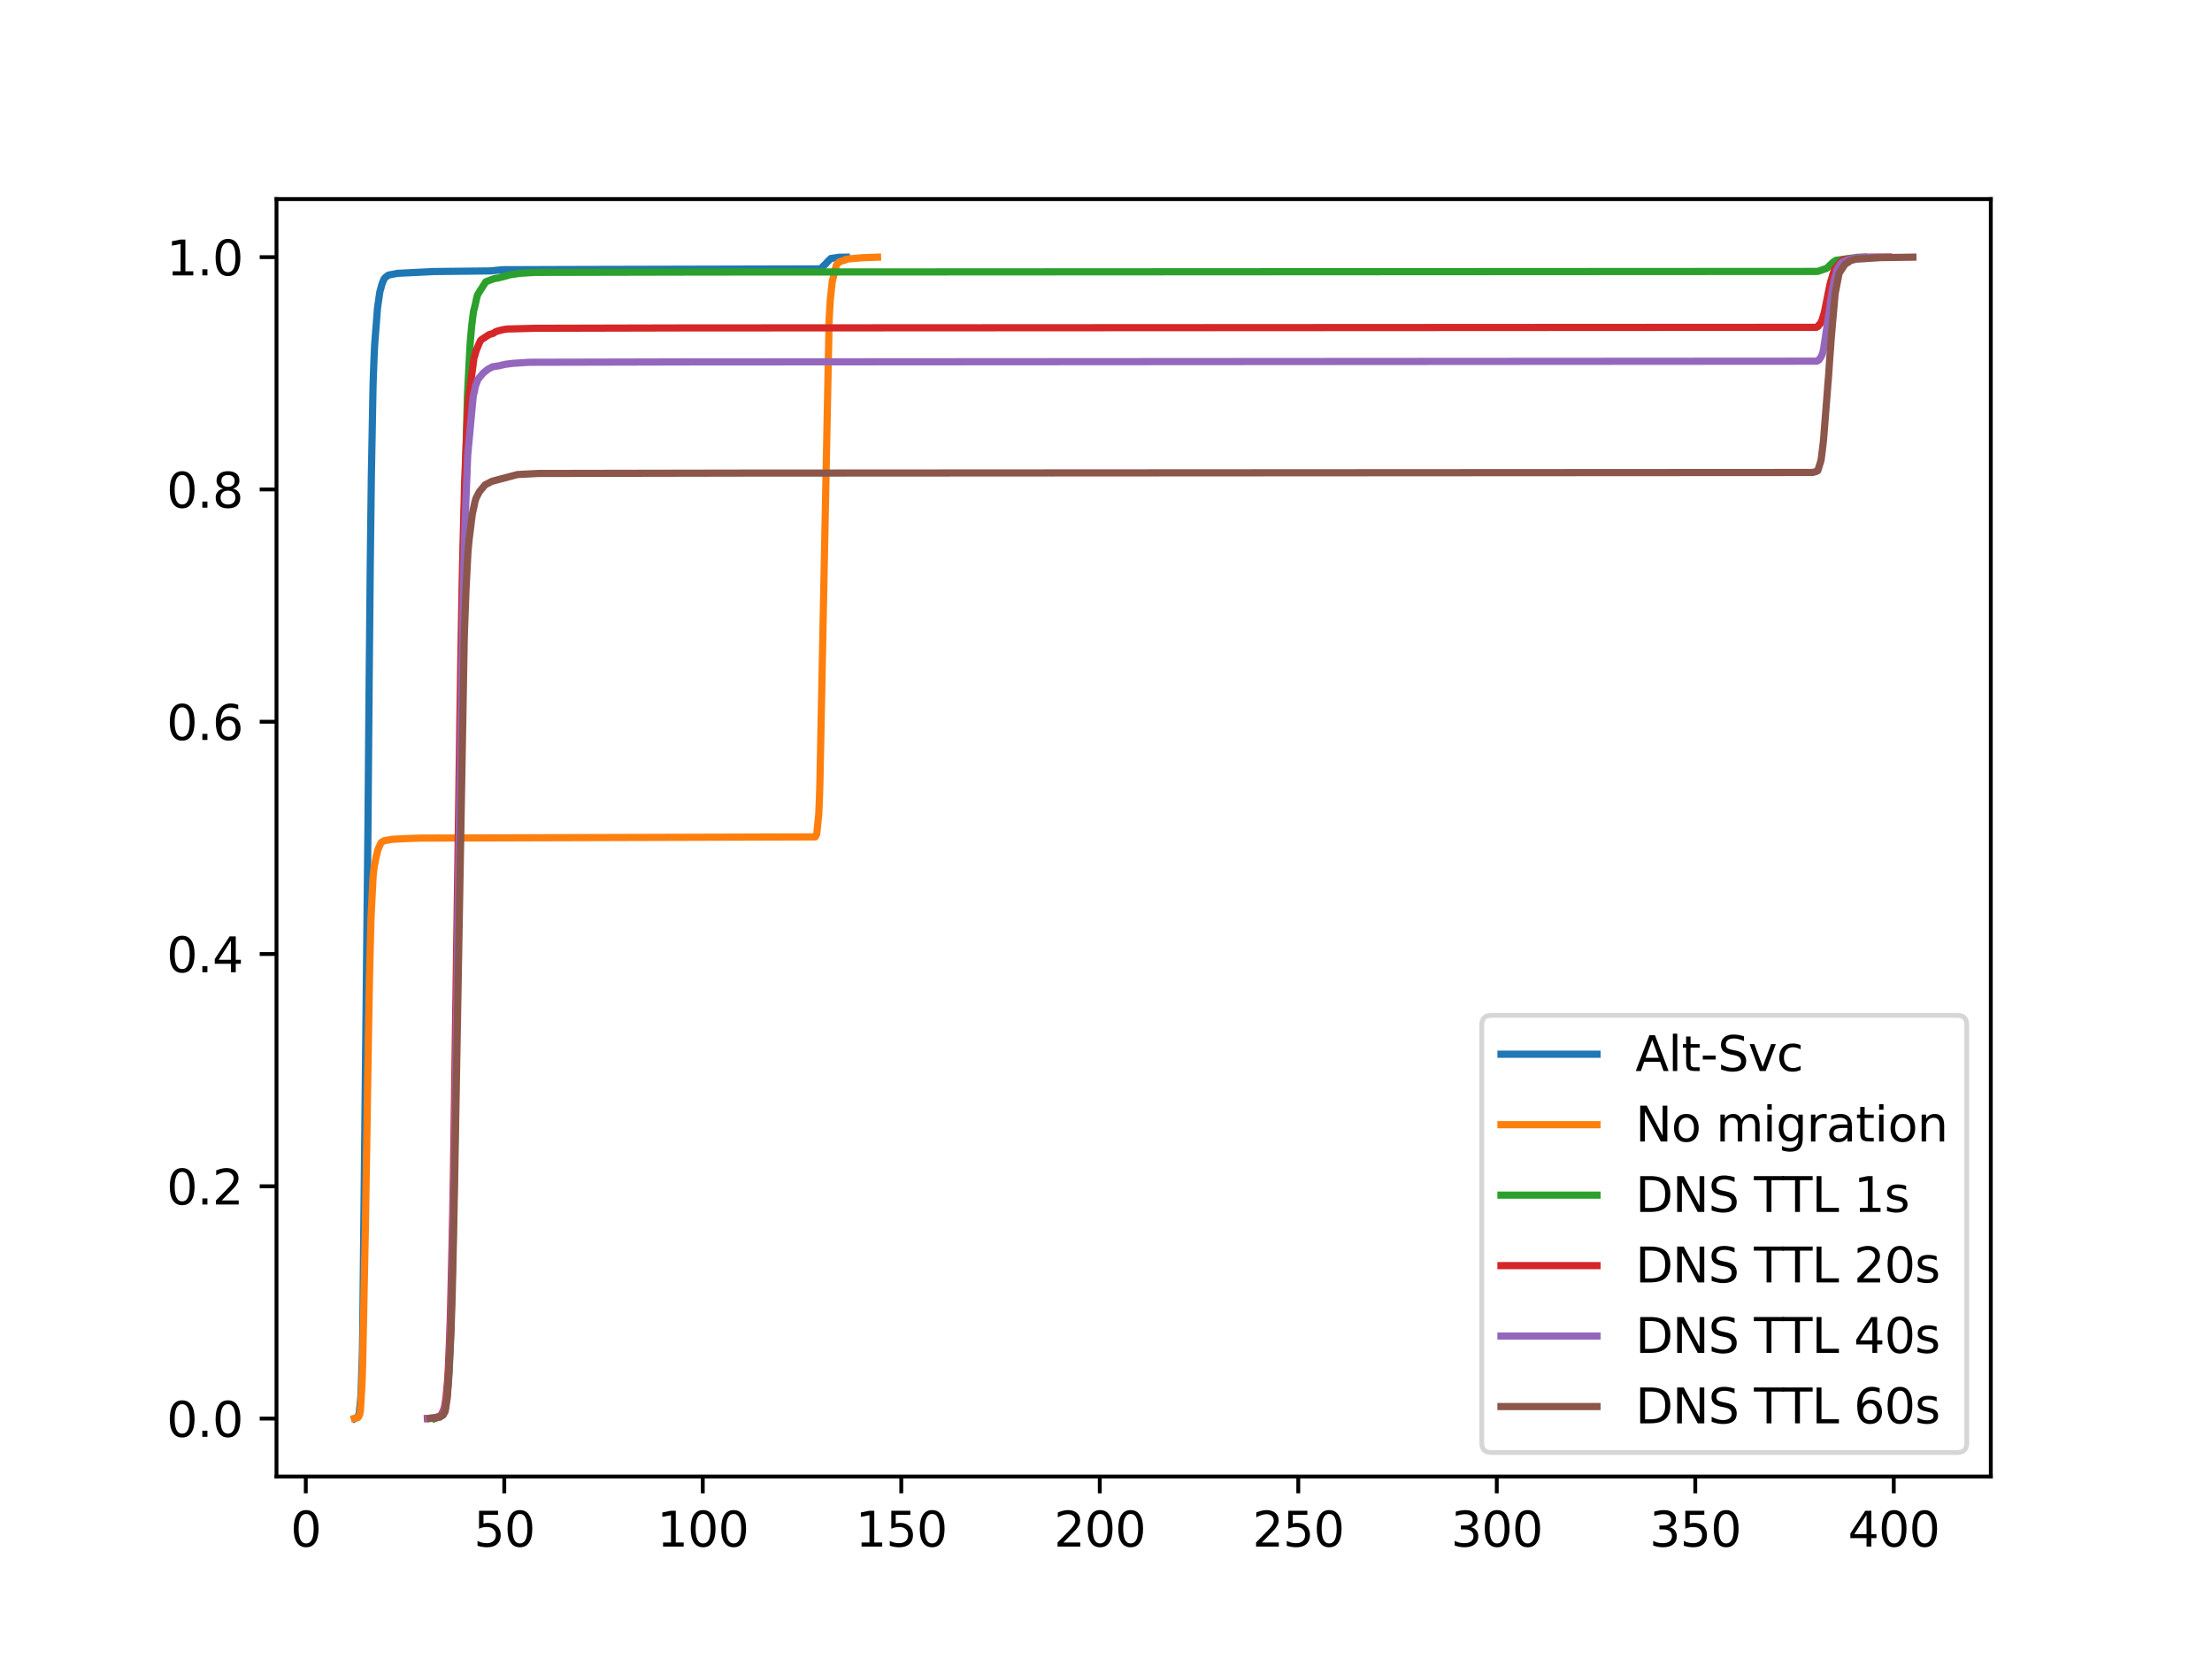 <?xml version="1.0" encoding="utf-8" standalone="no"?>
<!DOCTYPE svg PUBLIC "-//W3C//DTD SVG 1.1//EN"
  "http://www.w3.org/Graphics/SVG/1.1/DTD/svg11.dtd">
<svg xmlns:xlink="http://www.w3.org/1999/xlink" width="460.8pt" height="345.6pt" viewBox="0 0 460.8 345.6" xmlns="http://www.w3.org/2000/svg" version="1.1">
 <defs>
  <style type="text/css">*{stroke-linejoin: round; stroke-linecap: butt}</style>
 </defs>
 <g id="figure_1">
  <g id="patch_1">
   <path d="M 0 345.6 
L 460.8 345.6 
L 460.8 0 
L 0 0 
z
" style="fill: #ffffff"/>
  </g>
  <g id="axes_1">
   <g id="patch_2">
    <path d="M 57.6 307.584 
L 414.72 307.584 
L 414.72 41.472 
L 57.6 41.472 
z
" style="fill: #ffffff"/>
   </g>
   <g id="matplotlib.axis_1">
    <g id="xtick_1">
     <g id="line2d_1">
      <defs>
       <path id="mdacdf4e23f" d="M 0 0 
L 0 3.5 
" style="stroke: #000000; stroke-width: 0.8"/>
      </defs>
      <g>
       <use xlink:href="#mdacdf4e23f" x="63.7" y="307.584" style="stroke: #000000; stroke-width: 0.8"/>
      </g>
     </g>
     <g id="text_1">
      <!-- 0 -->
      <g transform="translate(60.519 322.182) scale(0.1 -0.1)">
       <defs>
        <path id="DejaVuSans-30" d="M 2034 4250 
Q 1547 4250 1301 3770 
Q 1056 3291 1056 2328 
Q 1056 1369 1301 889 
Q 1547 409 2034 409 
Q 2525 409 2770 889 
Q 3016 1369 3016 2328 
Q 3016 3291 2770 3770 
Q 2525 4250 2034 4250 
z
M 2034 4750 
Q 2819 4750 3233 4129 
Q 3647 3509 3647 2328 
Q 3647 1150 3233 529 
Q 2819 -91 2034 -91 
Q 1250 -91 836 529 
Q 422 1150 422 2328 
Q 422 3509 836 4129 
Q 1250 4750 2034 4750 
z
" transform="scale(0.016)"/>
       </defs>
       <use xlink:href="#DejaVuSans-30"/>
      </g>
     </g>
    </g>
    <g id="xtick_2">
     <g id="line2d_2">
      <g>
       <use xlink:href="#mdacdf4e23f" x="105.051" y="307.584" style="stroke: #000000; stroke-width: 0.8"/>
      </g>
     </g>
     <g id="text_2">
      <!-- 50 -->
      <g transform="translate(98.688 322.182) scale(0.1 -0.1)">
       <defs>
        <path id="DejaVuSans-35" d="M 691 4666 
L 3169 4666 
L 3169 4134 
L 1269 4134 
L 1269 2991 
Q 1406 3038 1543 3061 
Q 1681 3084 1819 3084 
Q 2600 3084 3056 2656 
Q 3513 2228 3513 1497 
Q 3513 744 3044 326 
Q 2575 -91 1722 -91 
Q 1428 -91 1123 -41 
Q 819 9 494 109 
L 494 744 
Q 775 591 1075 516 
Q 1375 441 1709 441 
Q 2250 441 2565 725 
Q 2881 1009 2881 1497 
Q 2881 1984 2565 2268 
Q 2250 2553 1709 2553 
Q 1456 2553 1204 2497 
Q 953 2441 691 2322 
L 691 4666 
z
" transform="scale(0.016)"/>
       </defs>
       <use xlink:href="#DejaVuSans-35"/>
       <use xlink:href="#DejaVuSans-30" x="63.623"/>
      </g>
     </g>
    </g>
    <g id="xtick_3">
     <g id="line2d_3">
      <g>
       <use xlink:href="#mdacdf4e23f" x="146.402" y="307.584" style="stroke: #000000; stroke-width: 0.8"/>
      </g>
     </g>
     <g id="text_3">
      <!-- 100 -->
      <g transform="translate(136.858 322.182) scale(0.1 -0.1)">
       <defs>
        <path id="DejaVuSans-31" d="M 794 531 
L 1825 531 
L 1825 4091 
L 703 3866 
L 703 4441 
L 1819 4666 
L 2450 4666 
L 2450 531 
L 3481 531 
L 3481 0 
L 794 0 
L 794 531 
z
" transform="scale(0.016)"/>
       </defs>
       <use xlink:href="#DejaVuSans-31"/>
       <use xlink:href="#DejaVuSans-30" x="63.623"/>
       <use xlink:href="#DejaVuSans-30" x="127.246"/>
      </g>
     </g>
    </g>
    <g id="xtick_4">
     <g id="line2d_4">
      <g>
       <use xlink:href="#mdacdf4e23f" x="187.753" y="307.584" style="stroke: #000000; stroke-width: 0.8"/>
      </g>
     </g>
     <g id="text_4">
      <!-- 150 -->
      <g transform="translate(178.209 322.182) scale(0.1 -0.1)">
       <use xlink:href="#DejaVuSans-31"/>
       <use xlink:href="#DejaVuSans-35" x="63.623"/>
       <use xlink:href="#DejaVuSans-30" x="127.246"/>
      </g>
     </g>
    </g>
    <g id="xtick_5">
     <g id="line2d_5">
      <g>
       <use xlink:href="#mdacdf4e23f" x="229.104" y="307.584" style="stroke: #000000; stroke-width: 0.8"/>
      </g>
     </g>
     <g id="text_5">
      <!-- 200 -->
      <g transform="translate(219.56 322.182) scale(0.1 -0.1)">
       <defs>
        <path id="DejaVuSans-32" d="M 1228 531 
L 3431 531 
L 3431 0 
L 469 0 
L 469 531 
Q 828 903 1448 1529 
Q 2069 2156 2228 2338 
Q 2531 2678 2651 2914 
Q 2772 3150 2772 3378 
Q 2772 3750 2511 3984 
Q 2250 4219 1831 4219 
Q 1534 4219 1204 4116 
Q 875 4013 500 3803 
L 500 4441 
Q 881 4594 1212 4672 
Q 1544 4750 1819 4750 
Q 2544 4750 2975 4387 
Q 3406 4025 3406 3419 
Q 3406 3131 3298 2873 
Q 3191 2616 2906 2266 
Q 2828 2175 2409 1742 
Q 1991 1309 1228 531 
z
" transform="scale(0.016)"/>
       </defs>
       <use xlink:href="#DejaVuSans-32"/>
       <use xlink:href="#DejaVuSans-30" x="63.623"/>
       <use xlink:href="#DejaVuSans-30" x="127.246"/>
      </g>
     </g>
    </g>
    <g id="xtick_6">
     <g id="line2d_6">
      <g>
       <use xlink:href="#mdacdf4e23f" x="270.454" y="307.584" style="stroke: #000000; stroke-width: 0.8"/>
      </g>
     </g>
     <g id="text_6">
      <!-- 250 -->
      <g transform="translate(260.911 322.182) scale(0.1 -0.1)">
       <use xlink:href="#DejaVuSans-32"/>
       <use xlink:href="#DejaVuSans-35" x="63.623"/>
       <use xlink:href="#DejaVuSans-30" x="127.246"/>
      </g>
     </g>
    </g>
    <g id="xtick_7">
     <g id="line2d_7">
      <g>
       <use xlink:href="#mdacdf4e23f" x="311.805" y="307.584" style="stroke: #000000; stroke-width: 0.8"/>
      </g>
     </g>
     <g id="text_7">
      <!-- 300 -->
      <g transform="translate(302.262 322.182) scale(0.1 -0.1)">
       <defs>
        <path id="DejaVuSans-33" d="M 2597 2516 
Q 3050 2419 3304 2112 
Q 3559 1806 3559 1356 
Q 3559 666 3084 287 
Q 2609 -91 1734 -91 
Q 1441 -91 1130 -33 
Q 819 25 488 141 
L 488 750 
Q 750 597 1062 519 
Q 1375 441 1716 441 
Q 2309 441 2620 675 
Q 2931 909 2931 1356 
Q 2931 1769 2642 2001 
Q 2353 2234 1838 2234 
L 1294 2234 
L 1294 2753 
L 1863 2753 
Q 2328 2753 2575 2939 
Q 2822 3125 2822 3475 
Q 2822 3834 2567 4026 
Q 2313 4219 1838 4219 
Q 1578 4219 1281 4162 
Q 984 4106 628 3988 
L 628 4550 
Q 988 4650 1302 4700 
Q 1616 4750 1894 4750 
Q 2613 4750 3031 4423 
Q 3450 4097 3450 3541 
Q 3450 3153 3228 2886 
Q 3006 2619 2597 2516 
z
" transform="scale(0.016)"/>
       </defs>
       <use xlink:href="#DejaVuSans-33"/>
       <use xlink:href="#DejaVuSans-30" x="63.623"/>
       <use xlink:href="#DejaVuSans-30" x="127.246"/>
      </g>
     </g>
    </g>
    <g id="xtick_8">
     <g id="line2d_8">
      <g>
       <use xlink:href="#mdacdf4e23f" x="353.156" y="307.584" style="stroke: #000000; stroke-width: 0.8"/>
      </g>
     </g>
     <g id="text_8">
      <!-- 350 -->
      <g transform="translate(343.612 322.182) scale(0.1 -0.1)">
       <use xlink:href="#DejaVuSans-33"/>
       <use xlink:href="#DejaVuSans-35" x="63.623"/>
       <use xlink:href="#DejaVuSans-30" x="127.246"/>
      </g>
     </g>
    </g>
    <g id="xtick_9">
     <g id="line2d_9">
      <g>
       <use xlink:href="#mdacdf4e23f" x="394.507" y="307.584" style="stroke: #000000; stroke-width: 0.8"/>
      </g>
     </g>
     <g id="text_9">
      <!-- 400 -->
      <g transform="translate(384.963 322.182) scale(0.1 -0.1)">
       <defs>
        <path id="DejaVuSans-34" d="M 2419 4116 
L 825 1625 
L 2419 1625 
L 2419 4116 
z
M 2253 4666 
L 3047 4666 
L 3047 1625 
L 3713 1625 
L 3713 1100 
L 3047 1100 
L 3047 0 
L 2419 0 
L 2419 1100 
L 313 1100 
L 313 1709 
L 2253 4666 
z
" transform="scale(0.016)"/>
       </defs>
       <use xlink:href="#DejaVuSans-34"/>
       <use xlink:href="#DejaVuSans-30" x="63.623"/>
       <use xlink:href="#DejaVuSans-30" x="127.246"/>
      </g>
     </g>
    </g>
   </g>
   <g id="matplotlib.axis_2">
    <g id="ytick_1">
     <g id="line2d_10">
      <defs>
       <path id="m1226d64dfc" d="M 0 0 
L -3.5 0 
" style="stroke: #000000; stroke-width: 0.8"/>
      </defs>
      <g>
       <use xlink:href="#m1226d64dfc" x="57.6" y="295.513" style="stroke: #000000; stroke-width: 0.8"/>
      </g>
     </g>
     <g id="text_10">
      <!-- 0.0 -->
      <g transform="translate(34.697 299.312) scale(0.1 -0.1)">
       <defs>
        <path id="DejaVuSans-2e" d="M 684 794 
L 1344 794 
L 1344 0 
L 684 0 
L 684 794 
z
" transform="scale(0.016)"/>
       </defs>
       <use xlink:href="#DejaVuSans-30"/>
       <use xlink:href="#DejaVuSans-2e" x="63.623"/>
       <use xlink:href="#DejaVuSans-30" x="95.41"/>
      </g>
     </g>
    </g>
    <g id="ytick_2">
     <g id="line2d_11">
      <g>
       <use xlink:href="#m1226d64dfc" x="57.6" y="247.124" style="stroke: #000000; stroke-width: 0.8"/>
      </g>
     </g>
     <g id="text_11">
      <!-- 0.2 -->
      <g transform="translate(34.697 250.923) scale(0.1 -0.1)">
       <use xlink:href="#DejaVuSans-30"/>
       <use xlink:href="#DejaVuSans-2e" x="63.623"/>
       <use xlink:href="#DejaVuSans-32" x="95.41"/>
      </g>
     </g>
    </g>
    <g id="ytick_3">
     <g id="line2d_12">
      <g>
       <use xlink:href="#m1226d64dfc" x="57.6" y="198.735" style="stroke: #000000; stroke-width: 0.8"/>
      </g>
     </g>
     <g id="text_12">
      <!-- 0.4 -->
      <g transform="translate(34.697 202.534) scale(0.1 -0.1)">
       <use xlink:href="#DejaVuSans-30"/>
       <use xlink:href="#DejaVuSans-2e" x="63.623"/>
       <use xlink:href="#DejaVuSans-34" x="95.41"/>
      </g>
     </g>
    </g>
    <g id="ytick_4">
     <g id="line2d_13">
      <g>
       <use xlink:href="#m1226d64dfc" x="57.6" y="150.346" style="stroke: #000000; stroke-width: 0.8"/>
      </g>
     </g>
     <g id="text_13">
      <!-- 0.6 -->
      <g transform="translate(34.697 154.145) scale(0.1 -0.1)">
       <defs>
        <path id="DejaVuSans-36" d="M 2113 2584 
Q 1688 2584 1439 2293 
Q 1191 2003 1191 1497 
Q 1191 994 1439 701 
Q 1688 409 2113 409 
Q 2538 409 2786 701 
Q 3034 994 3034 1497 
Q 3034 2003 2786 2293 
Q 2538 2584 2113 2584 
z
M 3366 4563 
L 3366 3988 
Q 3128 4100 2886 4159 
Q 2644 4219 2406 4219 
Q 1781 4219 1451 3797 
Q 1122 3375 1075 2522 
Q 1259 2794 1537 2939 
Q 1816 3084 2150 3084 
Q 2853 3084 3261 2657 
Q 3669 2231 3669 1497 
Q 3669 778 3244 343 
Q 2819 -91 2113 -91 
Q 1303 -91 875 529 
Q 447 1150 447 2328 
Q 447 3434 972 4092 
Q 1497 4750 2381 4750 
Q 2619 4750 2861 4703 
Q 3103 4656 3366 4563 
z
" transform="scale(0.016)"/>
       </defs>
       <use xlink:href="#DejaVuSans-30"/>
       <use xlink:href="#DejaVuSans-2e" x="63.623"/>
       <use xlink:href="#DejaVuSans-36" x="95.41"/>
      </g>
     </g>
    </g>
    <g id="ytick_5">
     <g id="line2d_14">
      <g>
       <use xlink:href="#m1226d64dfc" x="57.6" y="101.957" style="stroke: #000000; stroke-width: 0.8"/>
      </g>
     </g>
     <g id="text_14">
      <!-- 0.8 -->
      <g transform="translate(34.697 105.756) scale(0.1 -0.1)">
       <defs>
        <path id="DejaVuSans-38" d="M 2034 2216 
Q 1584 2216 1326 1975 
Q 1069 1734 1069 1313 
Q 1069 891 1326 650 
Q 1584 409 2034 409 
Q 2484 409 2743 651 
Q 3003 894 3003 1313 
Q 3003 1734 2745 1975 
Q 2488 2216 2034 2216 
z
M 1403 2484 
Q 997 2584 770 2862 
Q 544 3141 544 3541 
Q 544 4100 942 4425 
Q 1341 4750 2034 4750 
Q 2731 4750 3128 4425 
Q 3525 4100 3525 3541 
Q 3525 3141 3298 2862 
Q 3072 2584 2669 2484 
Q 3125 2378 3379 2068 
Q 3634 1759 3634 1313 
Q 3634 634 3220 271 
Q 2806 -91 2034 -91 
Q 1263 -91 848 271 
Q 434 634 434 1313 
Q 434 1759 690 2068 
Q 947 2378 1403 2484 
z
M 1172 3481 
Q 1172 3119 1398 2916 
Q 1625 2713 2034 2713 
Q 2441 2713 2670 2916 
Q 2900 3119 2900 3481 
Q 2900 3844 2670 4047 
Q 2441 4250 2034 4250 
Q 1625 4250 1398 4047 
Q 1172 3844 1172 3481 
z
" transform="scale(0.016)"/>
       </defs>
       <use xlink:href="#DejaVuSans-30"/>
       <use xlink:href="#DejaVuSans-2e" x="63.623"/>
       <use xlink:href="#DejaVuSans-38" x="95.41"/>
      </g>
     </g>
    </g>
    <g id="ytick_6">
     <g id="line2d_15">
      <g>
       <use xlink:href="#m1226d64dfc" x="57.6" y="53.568" style="stroke: #000000; stroke-width: 0.8"/>
      </g>
     </g>
     <g id="text_15">
      <!-- 1.0 -->
      <g transform="translate(34.697 57.367) scale(0.1 -0.1)">
       <use xlink:href="#DejaVuSans-31"/>
       <use xlink:href="#DejaVuSans-2e" x="63.623"/>
       <use xlink:href="#DejaVuSans-30" x="95.41"/>
      </g>
     </g>
    </g>
   </g>
   <g id="line2d_16">
    <path d="M 73.943 295.488 
L 74.599 295.11 
L 74.837 294.379 
L 75.17 290.977 
L 75.298 287.801 
L 75.481 282.105 
L 75.547 278.779 
L 76.655 172.071 
L 76.907 141.399 
L 76.954 136.485 
L 77.131 117.734 
L 77.194 112.391 
L 77.362 99.109 
L 77.713 80.358 
L 77.774 78.418 
L 77.935 74.184 
L 78.053 71.739 
L 78.621 64.38 
L 78.718 63.599 
L 79.128 60.801 
L 79.38 59.919 
L 79.519 59.339 
L 79.953 58.205 
L 80.083 58.054 
L 80.183 57.878 
L 80.883 57.323 
L 82.762 56.945 
L 90.231 56.567 
L 102.179 56.441 
L 104.623 56.189 
L 119.499 56.139 
L 170.924 56.013 
L 172.014 54.954 
L 172.488 54.425 
L 172.817 54.122 
L 172.847 54.072 
L 173.056 53.921 
L 173.082 53.845 
L 174.726 53.593 
L 176.31 53.568 
L 176.31 53.568 
" clip-path="url(#p93b6eca8b0)" style="fill: none; stroke: #1f77b4; stroke-width: 1.5; stroke-linecap: square"/>
   </g>
   <g id="line2d_17">
    <path d="M 73.833 295.488 
L 74.513 295.337 
L 74.639 295.211 
L 74.943 294.606 
L 75.086 293.774 
L 75.429 287.852 
L 75.551 283.87 
L 76.129 255.113 
L 76.27 246.091 
L 76.324 243.041 
L 76.44 235.808 
L 76.498 232.103 
L 76.64 222.804 
L 76.774 214.688 
L 76.922 206.548 
L 76.974 204.002 
L 77.114 197.979 
L 77.284 191.3 
L 77.709 182.832 
L 77.806 181.774 
L 77.935 180.64 
L 78.029 180.186 
L 78.415 178.271 
L 78.467 178.119 
L 78.65 177.262 
L 78.834 176.733 
L 78.969 176.456 
L 79.086 176.179 
L 79.31 175.675 
L 79.424 175.524 
L 79.508 175.423 
L 79.885 175.246 
L 79.992 175.145 
L 81.713 174.843 
L 84.631 174.692 
L 87.599 174.591 
L 169.841 174.339 
L 170.138 173.785 
L 170.557 169.626 
L 170.676 166.955 
L 170.798 163.325 
L 172.723 66.623 
L 172.851 64.33 
L 172.961 62.515 
L 173.391 58.483 
L 173.46 58.306 
L 174.204 55.307 
L 174.332 55.105 
L 174.399 55.03 
L 174.528 54.879 
L 174.721 54.652 
L 175.12 54.45 
L 176.108 54.148 
L 176.188 54.022 
L 176.904 53.921 
L 179.348 53.719 
L 179.488 53.694 
L 182.806 53.568 
L 182.806 53.568 
" clip-path="url(#p93b6eca8b0)" style="fill: none; stroke: #ff7f0e; stroke-width: 1.5; stroke-linecap: square"/>
   </g>
   <g id="line2d_18">
    <path d="M 90.625 295.488 
L 92.307 294.757 
L 92.438 294.455 
L 92.575 294.152 
L 92.766 293.447 
L 93.325 289.036 
L 93.517 286.642 
L 93.57 285.861 
L 93.731 282.206 
L 93.799 280.87 
L 94.365 259.65 
L 94.756 237.472 
L 95.81 159.948 
L 95.954 149.136 
L 95.989 146.49 
L 96.175 134.04 
L 96.243 129.756 
L 96.379 121.035 
L 96.43 118.339 
L 97.365 82.576 
L 97.885 72.42 
L 97.983 71.033 
L 98.246 68.034 
L 98.488 66.043 
L 98.663 64.733 
L 98.728 64.556 
L 98.969 63.624 
L 99.304 62.061 
L 99.471 61.482 
L 99.642 61.154 
L 101.189 58.709 
L 102.159 58.331 
L 102.991 58.029 
L 103.965 57.878 
L 104.215 57.752 
L 104.628 57.701 
L 105.847 57.374 
L 106.121 57.273 
L 108.214 56.945 
L 111.457 56.744 
L 146.892 56.668 
L 378.676 56.542 
L 378.855 56.466 
L 380.503 55.912 
L 381.009 55.483 
L 381.046 55.383 
L 381.228 55.231 
L 381.789 54.677 
L 382.38 54.299 
L 382.481 54.223 
L 386.979 53.593 
L 388.223 53.568 
L 388.223 53.568 
" clip-path="url(#p93b6eca8b0)" style="fill: none; stroke: #2ca02c; stroke-width: 1.5; stroke-linecap: square"/>
   </g>
   <g id="line2d_19">
    <path d="M 89.04 295.488 
L 90.707 295.362 
L 90.924 295.261 
L 91.76 294.883 
L 91.842 294.808 
L 91.983 294.631 
L 92.106 294.379 
L 92.207 294.177 
L 92.518 293.421 
L 92.661 292.791 
L 92.895 291.33 
L 93.259 287.398 
L 93.402 284.953 
L 93.647 279.056 
L 93.846 273.411 
L 94.159 259.978 
L 94.291 253.878 
L 94.454 245.108 
L 95.792 150.8 
L 95.984 138.4 
L 96.043 134.872 
L 96.189 126.605 
L 96.315 119.927 
L 96.429 114.836 
L 96.549 109.946 
L 96.792 100.47 
L 97.356 87.012 
L 97.6 83.584 
L 97.716 82.299 
L 98.758 74.461 
L 98.851 74.259 
L 99.048 73.579 
L 99.167 73.125 
L 99.877 71.386 
L 99.973 71.26 
L 100.094 70.933 
L 100.396 70.681 
L 100.557 70.58 
L 101.9 69.698 
L 102.751 69.446 
L 102.941 69.32 
L 103.226 69.118 
L 103.499 69.017 
L 104.381 68.765 
L 105.14 68.614 
L 105.657 68.538 
L 111.481 68.387 
L 142.408 68.312 
L 378.414 68.186 
L 378.773 67.959 
L 378.88 67.707 
L 379.12 67.53 
L 379.37 67.077 
L 379.545 66.699 
L 379.609 66.497 
L 380.023 65.161 
L 380.094 64.834 
L 381.19 59.365 
L 381.31 58.911 
L 381.454 58.382 
L 381.575 58.029 
L 381.691 57.6 
L 381.813 57.172 
L 382.187 56.063 
L 383.234 54.778 
L 383.463 54.601 
L 383.793 54.274 
L 383.799 54.248 
L 384.357 54.047 
L 384.361 54.022 
L 388.203 53.593 
L 393.436 53.568 
L 393.436 53.568 
" clip-path="url(#p93b6eca8b0)" style="fill: none; stroke: #d62728; stroke-width: 1.5; stroke-linecap: square"/>
   </g>
   <g id="line2d_20">
    <path d="M 89.176 295.488 
L 91.121 295.286 
L 91.813 294.959 
L 91.874 294.908 
L 92.137 294.732 
L 92.298 294.354 
L 92.423 294.051 
L 92.621 293.623 
L 92.764 292.968 
L 92.866 292.489 
L 93.023 291.657 
L 93.489 286.138 
L 94 272.629 
L 94.629 242.537 
L 95.048 215.873 
L 95.074 214.058 
L 95.185 206.321 
L 95.488 184.773 
L 95.651 173.759 
L 96.54 121.287 
L 96.561 120.531 
L 96.681 115.692 
L 96.736 113.55 
L 96.859 109.518 
L 97.416 95.178 
L 97.455 94.573 
L 98.569 82.652 
L 98.606 82.45 
L 98.722 81.971 
L 98.8 81.669 
L 99.039 80.459 
L 99.136 80.182 
L 99.53 79.123 
L 99.912 78.594 
L 100.662 77.712 
L 100.851 77.561 
L 101.594 76.956 
L 102.3 76.578 
L 102.421 76.477 
L 102.677 76.402 
L 104.251 76.15 
L 104.272 76.124 
L 105.229 75.898 
L 106.773 75.696 
L 110.184 75.469 
L 143.308 75.393 
L 378.522 75.242 
L 378.627 75.141 
L 378.927 74.99 
L 379.1 74.688 
L 379.314 74.436 
L 379.438 74.159 
L 379.581 73.856 
L 379.697 73.554 
L 379.777 73.226 
L 379.895 72.672 
L 381.074 64.783 
L 381.195 64.027 
L 381.239 63.548 
L 381.373 62.515 
L 381.799 59.894 
L 381.857 59.692 
L 382.029 58.76 
L 382.132 58.281 
L 382.255 57.726 
L 382.376 57.424 
L 382.525 56.844 
L 382.673 56.189 
L 382.805 55.987 
L 383.477 54.904 
L 383.682 54.753 
L 383.752 54.652 
L 384.221 54.45 
L 384.7 54.173 
L 385.592 53.946 
L 386.741 53.719 
L 389.563 53.593 
L 393.317 53.568 
L 393.317 53.568 
" clip-path="url(#p93b6eca8b0)" style="fill: none; stroke: #9467bd; stroke-width: 1.5; stroke-linecap: square"/>
   </g>
   <g id="line2d_21">
    <path d="M 89.622 295.488 
L 91.612 295.236 
L 91.678 295.11 
L 92.048 294.959 
L 92.257 294.808 
L 92.412 294.556 
L 92.542 294.354 
L 92.733 294.026 
L 93.192 291.052 
L 93.956 277.493 
L 94.098 272.806 
L 94.23 268.521 
L 94.361 262.725 
L 94.57 253.022 
L 94.716 245.41 
L 96.715 132.805 
L 96.794 130.411 
L 97.087 122.623 
L 97.163 121.313 
L 97.284 118.843 
L 97.476 115.138 
L 97.517 114.634 
L 97.741 112.215 
L 97.785 111.937 
L 98.387 107.098 
L 98.753 105.46 
L 98.835 105.007 
L 98.961 104.452 
L 99.182 103.746 
L 99.711 102.738 
L 99.848 102.461 
L 101.051 100.999 
L 102.044 100.495 
L 102.474 100.268 
L 103.613 99.966 
L 107.793 98.857 
L 112.135 98.63 
L 154.863 98.555 
L 377.633 98.429 
L 377.642 98.403 
L 378.344 98.227 
L 378.389 98.177 
L 378.677 98.051 
L 379.346 95.934 
L 379.455 95.152 
L 379.677 93.363 
L 379.808 92.229 
L 379.884 91.548 
L 380.739 80.661 
L 380.773 80.132 
L 380.894 78.745 
L 381.066 76.25 
L 381.183 74.511 
L 381.264 73.528 
L 381.385 71.865 
L 381.423 71.21 
L 381.559 69.496 
L 382.297 61.154 
L 383.112 56.97 
L 383.187 56.819 
L 384.254 55.206 
L 384.475 54.954 
L 384.567 54.879 
L 384.996 54.677 
L 385.262 54.4 
L 385.808 54.198 
L 386.606 53.996 
L 391.68 53.669 
L 398.487 53.568 
L 398.487 53.568 
" clip-path="url(#p93b6eca8b0)" style="fill: none; stroke: #8c564b; stroke-width: 1.5; stroke-linecap: square"/>
   </g>
   <g id="patch_3">
    <path d="M 57.6 307.584 
L 57.6 41.472 
" style="fill: none; stroke: #000000; stroke-width: 0.8; stroke-linejoin: miter; stroke-linecap: square"/>
   </g>
   <g id="patch_4">
    <path d="M 414.72 307.584 
L 414.72 41.472 
" style="fill: none; stroke: #000000; stroke-width: 0.8; stroke-linejoin: miter; stroke-linecap: square"/>
   </g>
   <g id="patch_5">
    <path d="M 57.6 307.584 
L 414.72 307.584 
" style="fill: none; stroke: #000000; stroke-width: 0.8; stroke-linejoin: miter; stroke-linecap: square"/>
   </g>
   <g id="patch_6">
    <path d="M 57.6 41.472 
L 414.72 41.472 
" style="fill: none; stroke: #000000; stroke-width: 0.8; stroke-linejoin: miter; stroke-linecap: square"/>
   </g>
   <g id="legend_1">
    <g id="patch_7">
     <path d="M 310.681 302.584 
L 407.72 302.584 
Q 409.72 302.584 409.72 300.584 
L 409.72 213.515 
Q 409.72 211.515 407.72 211.515 
L 310.681 211.515 
Q 308.681 211.515 308.681 213.515 
L 308.681 300.584 
Q 308.681 302.584 310.681 302.584 
z
" style="fill: #ffffff; opacity: 0.8; stroke: #cccccc; stroke-linejoin: miter"/>
    </g>
    <g id="line2d_22">
     <path d="M 312.681 219.614 
L 322.681 219.614 
L 332.681 219.614 
" style="fill: none; stroke: #1f77b4; stroke-width: 1.5; stroke-linecap: square"/>
    </g>
    <g id="text_16">
     <!-- Alt-Svc -->
     <g transform="translate(340.681 223.114) scale(0.1 -0.1)">
      <defs>
       <path id="DejaVuSans-41" d="M 2188 4044 
L 1331 1722 
L 3047 1722 
L 2188 4044 
z
M 1831 4666 
L 2547 4666 
L 4325 0 
L 3669 0 
L 3244 1197 
L 1141 1197 
L 716 0 
L 50 0 
L 1831 4666 
z
" transform="scale(0.016)"/>
       <path id="DejaVuSans-6c" d="M 603 4863 
L 1178 4863 
L 1178 0 
L 603 0 
L 603 4863 
z
" transform="scale(0.016)"/>
       <path id="DejaVuSans-74" d="M 1172 4494 
L 1172 3500 
L 2356 3500 
L 2356 3053 
L 1172 3053 
L 1172 1153 
Q 1172 725 1289 603 
Q 1406 481 1766 481 
L 2356 481 
L 2356 0 
L 1766 0 
Q 1100 0 847 248 
Q 594 497 594 1153 
L 594 3053 
L 172 3053 
L 172 3500 
L 594 3500 
L 594 4494 
L 1172 4494 
z
" transform="scale(0.016)"/>
       <path id="DejaVuSans-2d" d="M 313 2009 
L 1997 2009 
L 1997 1497 
L 313 1497 
L 313 2009 
z
" transform="scale(0.016)"/>
       <path id="DejaVuSans-53" d="M 3425 4513 
L 3425 3897 
Q 3066 4069 2747 4153 
Q 2428 4238 2131 4238 
Q 1616 4238 1336 4038 
Q 1056 3838 1056 3469 
Q 1056 3159 1242 3001 
Q 1428 2844 1947 2747 
L 2328 2669 
Q 3034 2534 3370 2195 
Q 3706 1856 3706 1288 
Q 3706 609 3251 259 
Q 2797 -91 1919 -91 
Q 1588 -91 1214 -16 
Q 841 59 441 206 
L 441 856 
Q 825 641 1194 531 
Q 1563 422 1919 422 
Q 2459 422 2753 634 
Q 3047 847 3047 1241 
Q 3047 1584 2836 1778 
Q 2625 1972 2144 2069 
L 1759 2144 
Q 1053 2284 737 2584 
Q 422 2884 422 3419 
Q 422 4038 858 4394 
Q 1294 4750 2059 4750 
Q 2388 4750 2728 4690 
Q 3069 4631 3425 4513 
z
" transform="scale(0.016)"/>
       <path id="DejaVuSans-76" d="M 191 3500 
L 800 3500 
L 1894 563 
L 2988 3500 
L 3597 3500 
L 2284 0 
L 1503 0 
L 191 3500 
z
" transform="scale(0.016)"/>
       <path id="DejaVuSans-63" d="M 3122 3366 
L 3122 2828 
Q 2878 2963 2633 3030 
Q 2388 3097 2138 3097 
Q 1578 3097 1268 2742 
Q 959 2388 959 1747 
Q 959 1106 1268 751 
Q 1578 397 2138 397 
Q 2388 397 2633 464 
Q 2878 531 3122 666 
L 3122 134 
Q 2881 22 2623 -34 
Q 2366 -91 2075 -91 
Q 1284 -91 818 406 
Q 353 903 353 1747 
Q 353 2603 823 3093 
Q 1294 3584 2113 3584 
Q 2378 3584 2631 3529 
Q 2884 3475 3122 3366 
z
" transform="scale(0.016)"/>
      </defs>
      <use xlink:href="#DejaVuSans-41"/>
      <use xlink:href="#DejaVuSans-6c" x="68.408"/>
      <use xlink:href="#DejaVuSans-74" x="96.191"/>
      <use xlink:href="#DejaVuSans-2d" x="135.4"/>
      <use xlink:href="#DejaVuSans-53" x="171.484"/>
      <use xlink:href="#DejaVuSans-76" x="234.961"/>
      <use xlink:href="#DejaVuSans-63" x="294.141"/>
     </g>
    </g>
    <g id="line2d_23">
     <path d="M 312.681 234.292 
L 322.681 234.292 
L 332.681 234.292 
" style="fill: none; stroke: #ff7f0e; stroke-width: 1.5; stroke-linecap: square"/>
    </g>
    <g id="text_17">
     <!-- No migration -->
     <g transform="translate(340.681 237.792) scale(0.1 -0.1)">
      <defs>
       <path id="DejaVuSans-4e" d="M 628 4666 
L 1478 4666 
L 3547 763 
L 3547 4666 
L 4159 4666 
L 4159 0 
L 3309 0 
L 1241 3903 
L 1241 0 
L 628 0 
L 628 4666 
z
" transform="scale(0.016)"/>
       <path id="DejaVuSans-6f" d="M 1959 3097 
Q 1497 3097 1228 2736 
Q 959 2375 959 1747 
Q 959 1119 1226 758 
Q 1494 397 1959 397 
Q 2419 397 2687 759 
Q 2956 1122 2956 1747 
Q 2956 2369 2687 2733 
Q 2419 3097 1959 3097 
z
M 1959 3584 
Q 2709 3584 3137 3096 
Q 3566 2609 3566 1747 
Q 3566 888 3137 398 
Q 2709 -91 1959 -91 
Q 1206 -91 779 398 
Q 353 888 353 1747 
Q 353 2609 779 3096 
Q 1206 3584 1959 3584 
z
" transform="scale(0.016)"/>
       <path id="DejaVuSans-20" transform="scale(0.016)"/>
       <path id="DejaVuSans-6d" d="M 3328 2828 
Q 3544 3216 3844 3400 
Q 4144 3584 4550 3584 
Q 5097 3584 5394 3201 
Q 5691 2819 5691 2113 
L 5691 0 
L 5113 0 
L 5113 2094 
Q 5113 2597 4934 2840 
Q 4756 3084 4391 3084 
Q 3944 3084 3684 2787 
Q 3425 2491 3425 1978 
L 3425 0 
L 2847 0 
L 2847 2094 
Q 2847 2600 2669 2842 
Q 2491 3084 2119 3084 
Q 1678 3084 1418 2786 
Q 1159 2488 1159 1978 
L 1159 0 
L 581 0 
L 581 3500 
L 1159 3500 
L 1159 2956 
Q 1356 3278 1631 3431 
Q 1906 3584 2284 3584 
Q 2666 3584 2933 3390 
Q 3200 3197 3328 2828 
z
" transform="scale(0.016)"/>
       <path id="DejaVuSans-69" d="M 603 3500 
L 1178 3500 
L 1178 0 
L 603 0 
L 603 3500 
z
M 603 4863 
L 1178 4863 
L 1178 4134 
L 603 4134 
L 603 4863 
z
" transform="scale(0.016)"/>
       <path id="DejaVuSans-67" d="M 2906 1791 
Q 2906 2416 2648 2759 
Q 2391 3103 1925 3103 
Q 1463 3103 1205 2759 
Q 947 2416 947 1791 
Q 947 1169 1205 825 
Q 1463 481 1925 481 
Q 2391 481 2648 825 
Q 2906 1169 2906 1791 
z
M 3481 434 
Q 3481 -459 3084 -895 
Q 2688 -1331 1869 -1331 
Q 1566 -1331 1297 -1286 
Q 1028 -1241 775 -1147 
L 775 -588 
Q 1028 -725 1275 -790 
Q 1522 -856 1778 -856 
Q 2344 -856 2625 -561 
Q 2906 -266 2906 331 
L 2906 616 
Q 2728 306 2450 153 
Q 2172 0 1784 0 
Q 1141 0 747 490 
Q 353 981 353 1791 
Q 353 2603 747 3093 
Q 1141 3584 1784 3584 
Q 2172 3584 2450 3431 
Q 2728 3278 2906 2969 
L 2906 3500 
L 3481 3500 
L 3481 434 
z
" transform="scale(0.016)"/>
       <path id="DejaVuSans-72" d="M 2631 2963 
Q 2534 3019 2420 3045 
Q 2306 3072 2169 3072 
Q 1681 3072 1420 2755 
Q 1159 2438 1159 1844 
L 1159 0 
L 581 0 
L 581 3500 
L 1159 3500 
L 1159 2956 
Q 1341 3275 1631 3429 
Q 1922 3584 2338 3584 
Q 2397 3584 2469 3576 
Q 2541 3569 2628 3553 
L 2631 2963 
z
" transform="scale(0.016)"/>
       <path id="DejaVuSans-61" d="M 2194 1759 
Q 1497 1759 1228 1600 
Q 959 1441 959 1056 
Q 959 750 1161 570 
Q 1363 391 1709 391 
Q 2188 391 2477 730 
Q 2766 1069 2766 1631 
L 2766 1759 
L 2194 1759 
z
M 3341 1997 
L 3341 0 
L 2766 0 
L 2766 531 
Q 2569 213 2275 61 
Q 1981 -91 1556 -91 
Q 1019 -91 701 211 
Q 384 513 384 1019 
Q 384 1609 779 1909 
Q 1175 2209 1959 2209 
L 2766 2209 
L 2766 2266 
Q 2766 2663 2505 2880 
Q 2244 3097 1772 3097 
Q 1472 3097 1187 3025 
Q 903 2953 641 2809 
L 641 3341 
Q 956 3463 1253 3523 
Q 1550 3584 1831 3584 
Q 2591 3584 2966 3190 
Q 3341 2797 3341 1997 
z
" transform="scale(0.016)"/>
       <path id="DejaVuSans-6e" d="M 3513 2113 
L 3513 0 
L 2938 0 
L 2938 2094 
Q 2938 2591 2744 2837 
Q 2550 3084 2163 3084 
Q 1697 3084 1428 2787 
Q 1159 2491 1159 1978 
L 1159 0 
L 581 0 
L 581 3500 
L 1159 3500 
L 1159 2956 
Q 1366 3272 1645 3428 
Q 1925 3584 2291 3584 
Q 2894 3584 3203 3211 
Q 3513 2838 3513 2113 
z
" transform="scale(0.016)"/>
      </defs>
      <use xlink:href="#DejaVuSans-4e"/>
      <use xlink:href="#DejaVuSans-6f" x="74.805"/>
      <use xlink:href="#DejaVuSans-20" x="135.986"/>
      <use xlink:href="#DejaVuSans-6d" x="167.773"/>
      <use xlink:href="#DejaVuSans-69" x="265.186"/>
      <use xlink:href="#DejaVuSans-67" x="292.969"/>
      <use xlink:href="#DejaVuSans-72" x="356.445"/>
      <use xlink:href="#DejaVuSans-61" x="397.559"/>
      <use xlink:href="#DejaVuSans-74" x="458.838"/>
      <use xlink:href="#DejaVuSans-69" x="498.047"/>
      <use xlink:href="#DejaVuSans-6f" x="525.83"/>
      <use xlink:href="#DejaVuSans-6e" x="587.012"/>
     </g>
    </g>
    <g id="line2d_24">
     <path d="M 312.681 248.97 
L 322.681 248.97 
L 332.681 248.97 
" style="fill: none; stroke: #2ca02c; stroke-width: 1.5; stroke-linecap: square"/>
    </g>
    <g id="text_18">
     <!-- DNS TTL 1s -->
     <g transform="translate(340.681 252.47) scale(0.1 -0.1)">
      <defs>
       <path id="DejaVuSans-44" d="M 1259 4147 
L 1259 519 
L 2022 519 
Q 2988 519 3436 956 
Q 3884 1394 3884 2338 
Q 3884 3275 3436 3711 
Q 2988 4147 2022 4147 
L 1259 4147 
z
M 628 4666 
L 1925 4666 
Q 3281 4666 3915 4102 
Q 4550 3538 4550 2338 
Q 4550 1131 3912 565 
Q 3275 0 1925 0 
L 628 0 
L 628 4666 
z
" transform="scale(0.016)"/>
       <path id="DejaVuSans-54" d="M -19 4666 
L 3928 4666 
L 3928 4134 
L 2272 4134 
L 2272 0 
L 1638 0 
L 1638 4134 
L -19 4134 
L -19 4666 
z
" transform="scale(0.016)"/>
       <path id="DejaVuSans-4c" d="M 628 4666 
L 1259 4666 
L 1259 531 
L 3531 531 
L 3531 0 
L 628 0 
L 628 4666 
z
" transform="scale(0.016)"/>
       <path id="DejaVuSans-73" d="M 2834 3397 
L 2834 2853 
Q 2591 2978 2328 3040 
Q 2066 3103 1784 3103 
Q 1356 3103 1142 2972 
Q 928 2841 928 2578 
Q 928 2378 1081 2264 
Q 1234 2150 1697 2047 
L 1894 2003 
Q 2506 1872 2764 1633 
Q 3022 1394 3022 966 
Q 3022 478 2636 193 
Q 2250 -91 1575 -91 
Q 1294 -91 989 -36 
Q 684 19 347 128 
L 347 722 
Q 666 556 975 473 
Q 1284 391 1588 391 
Q 1994 391 2212 530 
Q 2431 669 2431 922 
Q 2431 1156 2273 1281 
Q 2116 1406 1581 1522 
L 1381 1569 
Q 847 1681 609 1914 
Q 372 2147 372 2553 
Q 372 3047 722 3315 
Q 1072 3584 1716 3584 
Q 2034 3584 2315 3537 
Q 2597 3491 2834 3397 
z
" transform="scale(0.016)"/>
      </defs>
      <use xlink:href="#DejaVuSans-44"/>
      <use xlink:href="#DejaVuSans-4e" x="77.002"/>
      <use xlink:href="#DejaVuSans-53" x="151.807"/>
      <use xlink:href="#DejaVuSans-20" x="215.283"/>
      <use xlink:href="#DejaVuSans-54" x="247.07"/>
      <use xlink:href="#DejaVuSans-54" x="306.404"/>
      <use xlink:href="#DejaVuSans-4c" x="367.488"/>
      <use xlink:href="#DejaVuSans-20" x="423.201"/>
      <use xlink:href="#DejaVuSans-31" x="454.988"/>
      <use xlink:href="#DejaVuSans-73" x="518.611"/>
     </g>
    </g>
    <g id="line2d_25">
     <path d="M 312.681 263.648 
L 322.681 263.648 
L 332.681 263.648 
" style="fill: none; stroke: #d62728; stroke-width: 1.5; stroke-linecap: square"/>
    </g>
    <g id="text_19">
     <!-- DNS TTL 20s -->
     <g transform="translate(340.681 267.148) scale(0.1 -0.1)">
      <use xlink:href="#DejaVuSans-44"/>
      <use xlink:href="#DejaVuSans-4e" x="77.002"/>
      <use xlink:href="#DejaVuSans-53" x="151.807"/>
      <use xlink:href="#DejaVuSans-20" x="215.283"/>
      <use xlink:href="#DejaVuSans-54" x="247.07"/>
      <use xlink:href="#DejaVuSans-54" x="306.404"/>
      <use xlink:href="#DejaVuSans-4c" x="367.488"/>
      <use xlink:href="#DejaVuSans-20" x="423.201"/>
      <use xlink:href="#DejaVuSans-32" x="454.988"/>
      <use xlink:href="#DejaVuSans-30" x="518.611"/>
      <use xlink:href="#DejaVuSans-73" x="582.234"/>
     </g>
    </g>
    <g id="line2d_26">
     <path d="M 312.681 278.326 
L 322.681 278.326 
L 332.681 278.326 
" style="fill: none; stroke: #9467bd; stroke-width: 1.5; stroke-linecap: square"/>
    </g>
    <g id="text_20">
     <!-- DNS TTL 40s -->
     <g transform="translate(340.681 281.826) scale(0.1 -0.1)">
      <use xlink:href="#DejaVuSans-44"/>
      <use xlink:href="#DejaVuSans-4e" x="77.002"/>
      <use xlink:href="#DejaVuSans-53" x="151.807"/>
      <use xlink:href="#DejaVuSans-20" x="215.283"/>
      <use xlink:href="#DejaVuSans-54" x="247.07"/>
      <use xlink:href="#DejaVuSans-54" x="306.404"/>
      <use xlink:href="#DejaVuSans-4c" x="367.488"/>
      <use xlink:href="#DejaVuSans-20" x="423.201"/>
      <use xlink:href="#DejaVuSans-34" x="454.988"/>
      <use xlink:href="#DejaVuSans-30" x="518.611"/>
      <use xlink:href="#DejaVuSans-73" x="582.234"/>
     </g>
    </g>
    <g id="line2d_27">
     <path d="M 312.681 293.004 
L 322.681 293.004 
L 332.681 293.004 
" style="fill: none; stroke: #8c564b; stroke-width: 1.5; stroke-linecap: square"/>
    </g>
    <g id="text_21">
     <!-- DNS TTL 60s -->
     <g transform="translate(340.681 296.504) scale(0.1 -0.1)">
      <use xlink:href="#DejaVuSans-44"/>
      <use xlink:href="#DejaVuSans-4e" x="77.002"/>
      <use xlink:href="#DejaVuSans-53" x="151.807"/>
      <use xlink:href="#DejaVuSans-20" x="215.283"/>
      <use xlink:href="#DejaVuSans-54" x="247.07"/>
      <use xlink:href="#DejaVuSans-54" x="306.404"/>
      <use xlink:href="#DejaVuSans-4c" x="367.488"/>
      <use xlink:href="#DejaVuSans-20" x="423.201"/>
      <use xlink:href="#DejaVuSans-36" x="454.988"/>
      <use xlink:href="#DejaVuSans-30" x="518.611"/>
      <use xlink:href="#DejaVuSans-73" x="582.234"/>
     </g>
    </g>
   </g>
  </g>
 </g>
 <defs>
  <clipPath id="p93b6eca8b0">
   <rect x="57.6" y="41.472" width="357.12" height="266.112"/>
  </clipPath>
 </defs>
</svg>
